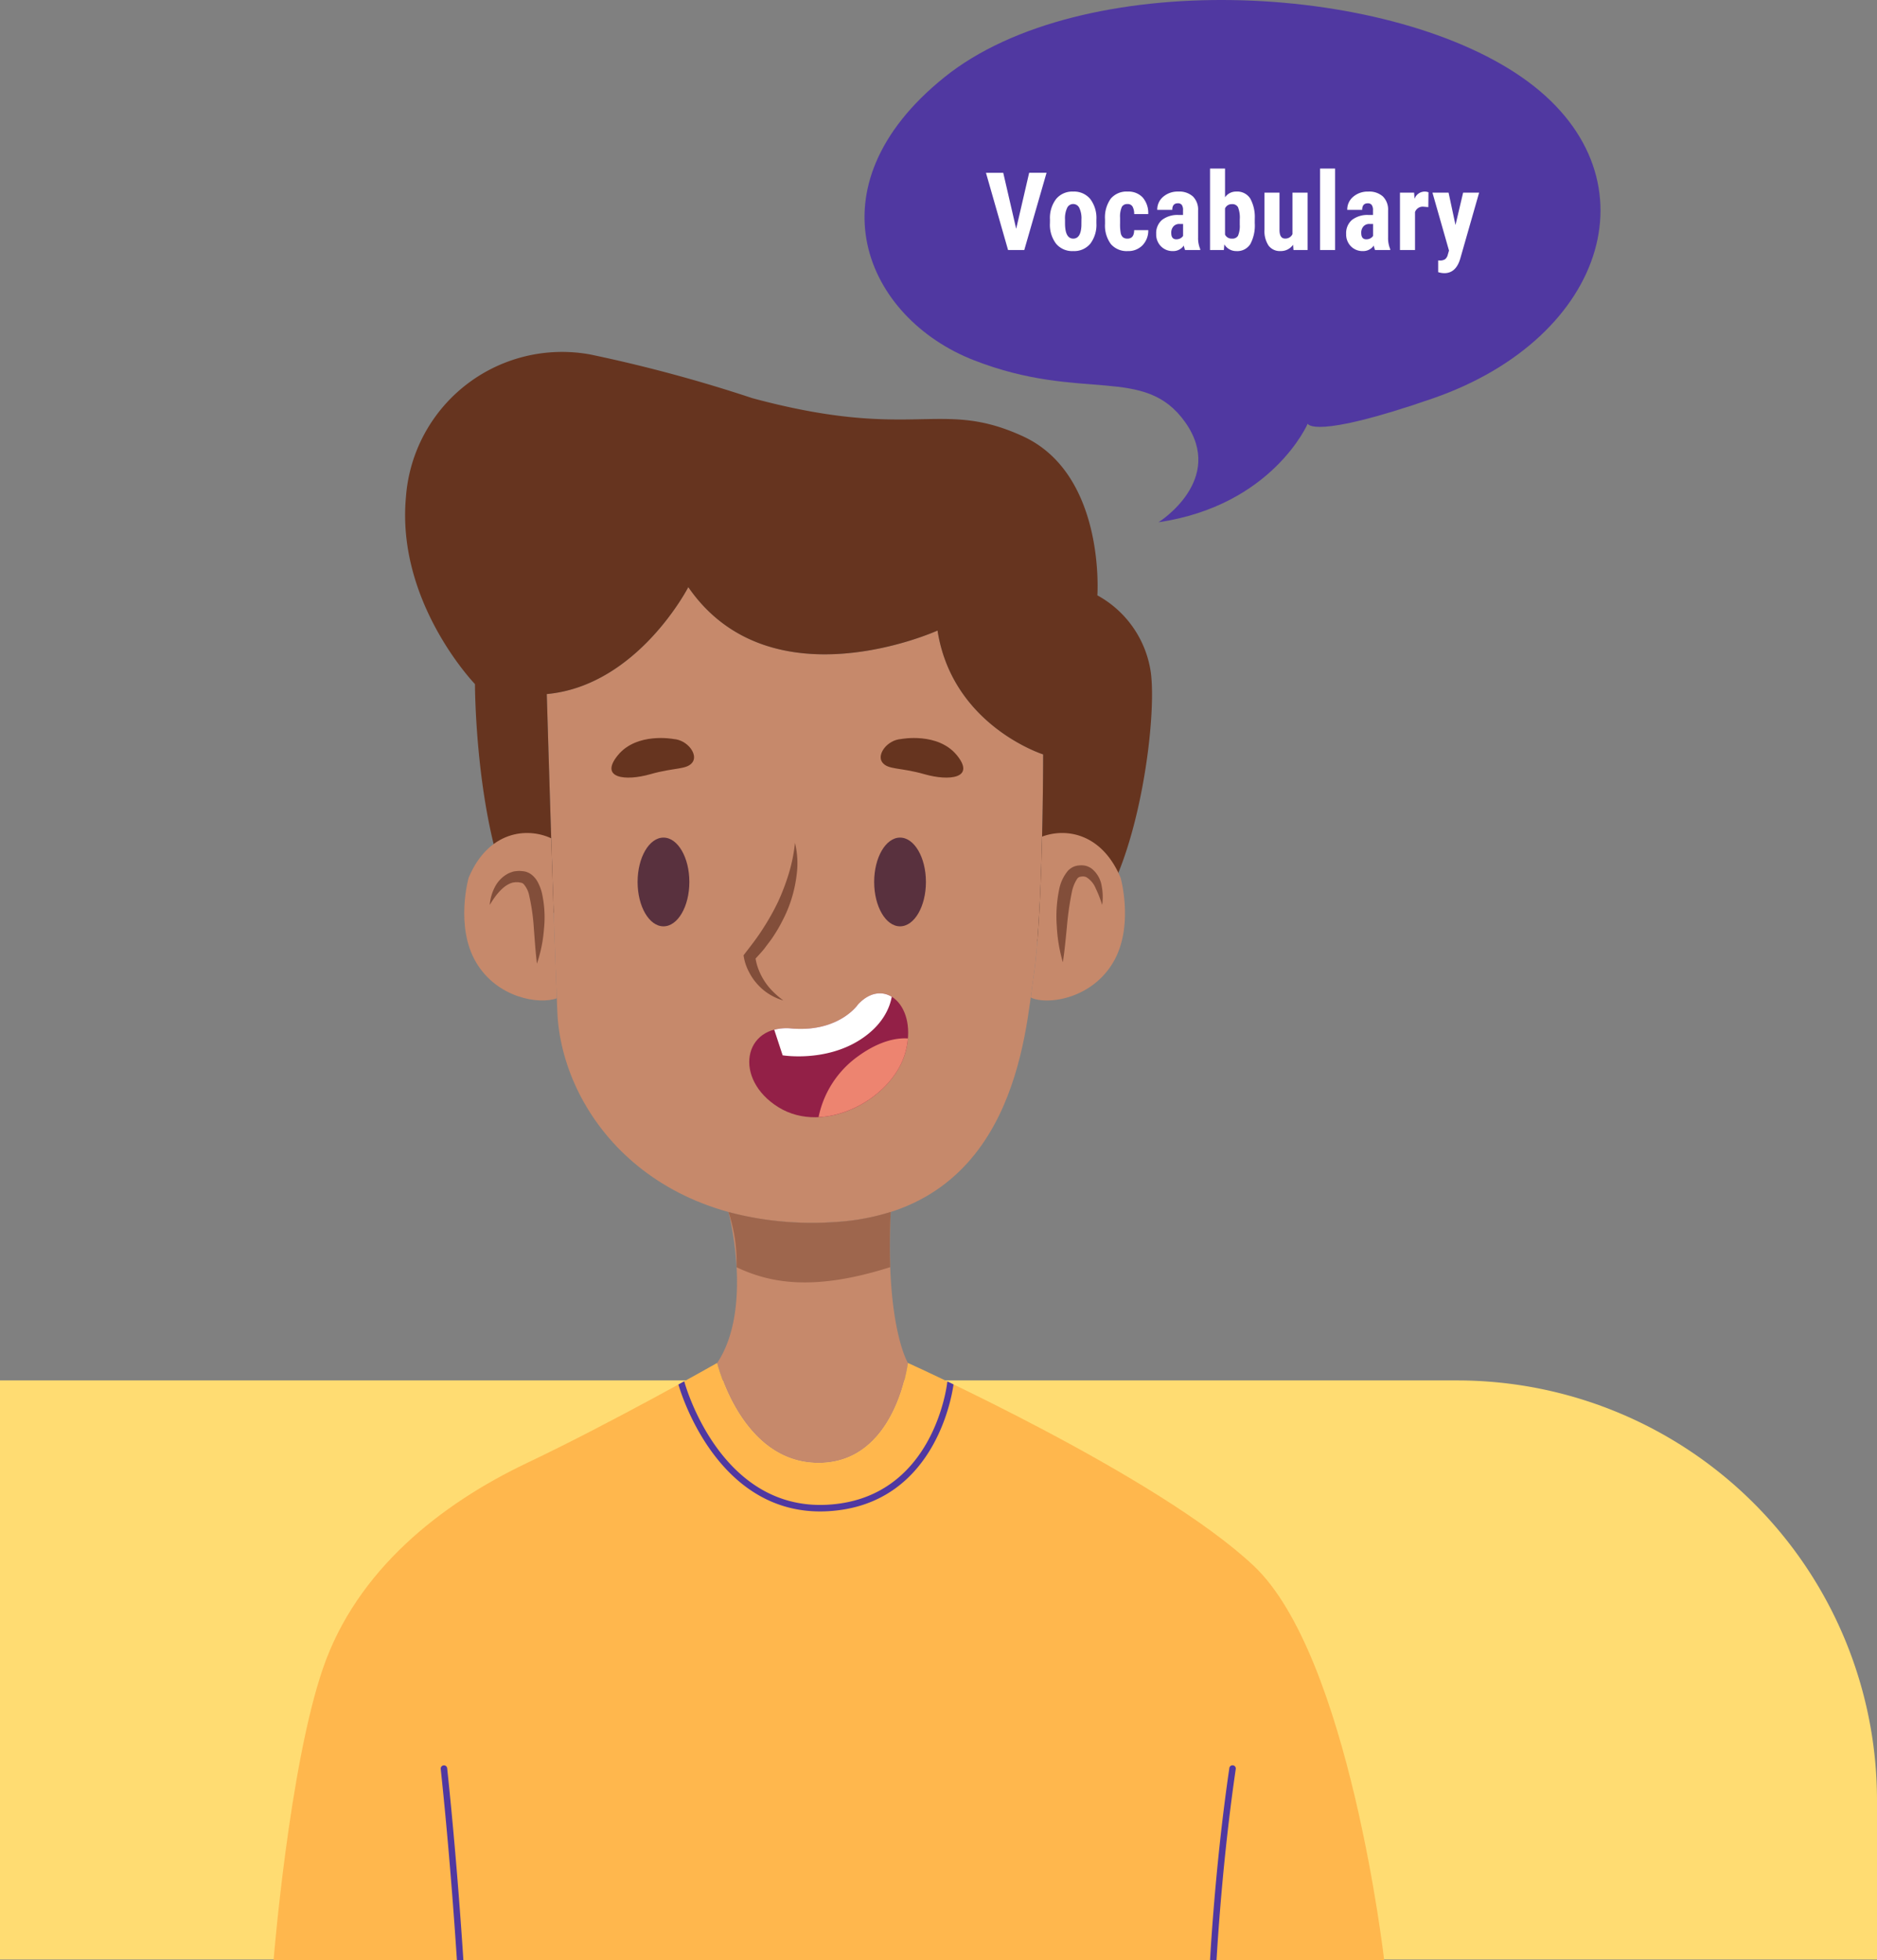 <svg xmlns="http://www.w3.org/2000/svg" xmlns:xlink="http://www.w3.org/1999/xlink" width="295" height="308.001" viewBox="0 0 295 308.001">
  <rect x="0" y="0" width="295" height="308.001" fill="#808080" stroke="none"/>
  <defs>
    <clipPath id="clip-path">
      <path id="Path_103947" data-name="Path 103947" d="M346.332,340.156c-15.05-14.163-54.343-31.869-54.343-31.869S290.119,324,277.95,324s-15.937-15.714-15.937-15.714-16.378,9.3-29.878,15.714-26.779,16.82-32.09,32.311-7.746,45.812-7.746,45.812H366.843S361.381,354.32,346.332,340.156Z" transform="translate(-192.299 -308.287)" fill="#5038a1"/>
    </clipPath>
  </defs>
  <g id="t1-i5" transform="translate(-180 -4191)">
    <path id="Path_104000" data-name="Path 104000" d="M210,0H439a66,66,0,0,1,66,66V91H210Z" transform="translate(-30 4407.911)" fill="#ffdc72"/>
    <g id="Group_92521" data-name="Group 92521" transform="translate(30.701 4081.099)">
      <path id="Path_103927" data-name="Path 103927" d="M232.071,212.162s1,34.176,1.659,49.944,14.938,34.69,43.488,33.029,30.059-29.929,31.371-38.674c1.494-9.959,1.494-34.814,1.494-34.814s-14.275-4.524-16.6-19.463c0,0-26.225,11.921-39.172-6.82C254.312,195.365,246.346,210.853,232.071,212.162Z" transform="translate(3.163 6.797)" fill="#c6896b"/>
      <path id="Path_103928" data-name="Path 103928" d="M328.654,211.549a16.462,16.462,0,0,0-8.41-12.172s1.328-19.033-11.73-25.008-17.04.885-42.491-5.975a230.76,230.76,0,0,0-25.451-6.861,24.606,24.606,0,0,0-28.992,22.353c-1.549,16.6,10.844,29.434,10.844,29.434s0,17.263,4.426,30.32c.757,2.23,3.64,4.092,7.943,5.621-.547-16.015-1.082-34.373-1.082-34.373,14.275-1.309,22.241-16.8,22.241-16.8,12.947,18.742,39.172,6.82,39.172,6.82,2.324,14.938,16.6,19.463,16.6,19.463s0,17.833-.909,29.34a20.4,20.4,0,0,0,6.367-1.664C325.777,246.959,329.76,220.18,328.654,211.549Z" transform="translate(1.523 4.073)" fill="#66341f"/>
      <path id="Path_103929" data-name="Path 103929" d="M233.722,231.981c-3.818-1.779-9.89-1.139-12.978,6.2,0,0-2.158,7.635,1.162,13.278s9.95,6.674,12.693,5.661h0C234.322,250.2,234,240.7,233.722,231.981Z" transform="translate(2.207 9.643)" fill="#c6896b"/>
      <path id="Path_103930" data-name="Path 103930" d="M316.652,238.18c-2.922-6.942-8.513-7.888-12.341-6.462-.18,7.619-.553,16.749-1.326,21.9-.137.917-.279,2.056-.451,3.349a1.01,1.01,0,0,0,.263.154c2.743,1.013,9.374-.017,12.693-5.661S316.652,238.18,316.652,238.18Z" transform="translate(8.767 9.643)" fill="#c6896b"/>
      <path id="Path_103931" data-name="Path 103931" d="M223.768,242.017a7.332,7.332,0,0,1,.772-2.754,4.956,4.956,0,0,1,2.177-2.214,6.468,6.468,0,0,1,.809-.293,7.177,7.177,0,0,1,.859-.087,7.472,7.472,0,0,1,.868.082,2.807,2.807,0,0,1,.964.413,3.705,3.705,0,0,1,1.167,1.4,7.266,7.266,0,0,1,.558,1.476,17.393,17.393,0,0,1,.35,5.72,22.134,22.134,0,0,1-1.11,5.484c-.223-1.864-.337-3.687-.48-5.486a32.589,32.589,0,0,0-.728-5.19,3.888,3.888,0,0,0-.894-1.847.936.936,0,0,0-.271-.167c-.126-.041-.328-.062-.492-.1-.171-.018-.336,0-.511-.013-.164.036-.34.037-.51.087C225.909,238.922,224.7,240.438,223.768,242.017Z" transform="translate(2.503 10.082)" fill="#824e3a"/>
      <path id="Path_103932" data-name="Path 103932" d="M313.455,242.082a17.469,17.469,0,0,0-1.008-2.593,3.7,3.7,0,0,0-1.475-1.771,1.349,1.349,0,0,0-.841-.079.756.756,0,0,0-.612.352,5.917,5.917,0,0,0-.838,2.128,47.611,47.611,0,0,0-.763,5.365c-.182,1.842-.351,3.7-.638,5.6a24.286,24.286,0,0,1-.952-5.632,20.847,20.847,0,0,1,.37-5.8,6.479,6.479,0,0,1,1.4-2.965,2.953,2.953,0,0,1,.86-.607,2.842,2.842,0,0,1,1-.215,2.984,2.984,0,0,1,.964.078,3.07,3.07,0,0,1,.879.424,4.375,4.375,0,0,1,1.589,2.8A8.68,8.68,0,0,1,313.455,242.082Z" transform="translate(9.064 10.016)" fill="#824e3a"/>
      <path id="Path_103933" data-name="Path 103933" d="M268.8,232.588a13.575,13.575,0,0,1,.261,5.034,20.807,20.807,0,0,1-1.217,4.951,20.549,20.549,0,0,1-1.058,2.329,21.5,21.5,0,0,1-1.281,2.21c-.447.727-1,1.375-1.493,2.065-.528.664-1.125,1.27-1.682,1.9l.221-.69a8.708,8.708,0,0,0,.464,1.935,10.092,10.092,0,0,0,.924,1.881,9.852,9.852,0,0,0,1.338,1.683,13.545,13.545,0,0,0,1.7,1.462,8.675,8.675,0,0,1-2.121-.923,8.283,8.283,0,0,1-1.84-1.5,8.439,8.439,0,0,1-1.4-1.973,7.886,7.886,0,0,1-.842-2.368l-.057-.33.277-.361c.981-1.274,1.968-2.533,2.81-3.885a37.706,37.706,0,0,0,2.334-4.156,35.15,35.15,0,0,0,1.7-4.473A25.289,25.289,0,0,0,268.8,232.588Z" transform="translate(5.441 9.757)" fill="#824e3a"/>
      <path id="Path_103934" data-name="Path 103934" d="M253.427,238.791c0,3.85-1.821,6.972-4.067,6.972s-4.067-3.122-4.067-6.972,1.82-6.972,4.067-6.972S253.427,234.94,253.427,238.791Z" transform="translate(4.215 9.696)" fill="#59313e"/>
      <path id="Path_103935" data-name="Path 103935" d="M287.868,238.791c0,3.85-1.821,6.972-4.067,6.972s-4.067-3.122-4.067-6.972,1.821-6.972,4.067-6.972S287.868,234.94,287.868,238.791Z" transform="translate(6.954 9.696)" fill="#59313e"/>
      <path id="Path_103936" data-name="Path 103936" d="M251.24,217.481s-5.754-1.107-8.742,2.544,1.218,4.095,5.091,2.988,5.754-.664,6.639-1.882S253.449,217.633,251.24,217.481Z" transform="translate(3.912 8.543)" fill="#66341f"/>
      <path id="Path_103937" data-name="Path 103937" d="M283.91,217.481s5.754-1.107,8.742,2.544-1.217,4.095-5.09,2.988-5.754-.664-6.639-1.882S281.7,217.633,283.91,217.481Z" transform="translate(7.029 8.543)" fill="#66341f"/>
      <path id="Path_103938" data-name="Path 103938" d="M284.144,286.316l-.016-.008a35.877,35.877,0,0,1-8.882,1.6,51.064,51.064,0,0,1-16.586-1.59l0,0s3.974,15.089-1.78,23.719c0,0,3.768,15.714,15.937,15.714s14.039-15.714,14.039-15.714S283.3,304.2,284.144,286.316Z" transform="translate(5.136 14.029)" fill="#c6896b"/>
      <path id="Path_103939" data-name="Path 103939" d="M346.332,340.156c-15.05-14.163-54.343-31.869-54.343-31.869S290.119,324,277.95,324s-15.937-15.714-15.937-15.714-16.378,9.3-29.878,15.714-26.779,16.82-32.09,32.311-7.746,45.812-7.746,45.812H366.843S361.381,354.32,346.332,340.156Z" transform="translate(0 15.777)" fill="#ffb74d"/>
      <path id="Path_103940" data-name="Path 103940" d="M283.946,294.982c-.093-2.51-.087-5.384.067-8.666l-.016-.008a35.877,35.877,0,0,1-8.882,1.6,51.064,51.064,0,0,1-16.586-1.59l0,0A25.744,25.744,0,0,1,259.8,295C264.934,297.421,271.734,298.859,283.946,294.982Z" transform="translate(5.267 14.029)" fill="#9e664d"/>
      <path id="Path_103941" data-name="Path 103941" d="M278.636,256.242s-2.987,4.426-10.512,3.762-9.137,7.967-1.968,12.393,17.793-1.217,19.895-8.521S282.842,251.705,278.636,256.242Z" transform="translate(5.507 11.499)" fill="#932047"/>
      <path id="Path_103942" data-name="Path 103942" d="M278.347,256.242s-2.987,4.426-10.512,3.762a7.716,7.716,0,0,0-2.649.2l1.321,4.022s6.64,1.107,12.173-2.442c3.614-2.319,4.673-5.1,4.977-6.752C282.125,254.088,280.138,254.31,278.347,256.242Z" transform="translate(5.796 11.499)" fill="#fff"/>
      <path id="Path_103943" data-name="Path 103943" d="M285.247,263.356a12.091,12.091,0,0,0,.432-2.3c-1.449-.1-4.224.176-7.846,2.808a15.566,15.566,0,0,0-6.193,9.555C277.611,273.149,283.709,268.7,285.247,263.356Z" transform="translate(6.31 12.02)" fill="#ed8470"/>
      <g id="Group_57302" data-name="Group 57302" transform="translate(192.299 324.064)">
        <g id="Group_57301" data-name="Group 57301" clip-path="url(#clip-path)">
          <g id="Group_57300" data-name="Group 57300" transform="translate(26.269 2.626)">
            <g id="Group_57297" data-name="Group 57297" transform="translate(37.301)">
              <path id="Path_103944" data-name="Path 103944" d="M273.511,331.426c-16.824,0-22.254-19.862-22.307-20.067a.509.509,0,1,1,.985-.259c.053.2,5.5,20.131,22.378,19.28,16.852-.854,18.9-19.019,18.918-19.2a.516.516,0,0,1,.558-.456.509.509,0,0,1,.456.558c-.019.192-2.163,19.22-19.879,20.116C274.244,331.417,273.873,331.426,273.511,331.426Z" transform="translate(-251.186 -310.72)" fill="#5038a1"/>
            </g>
            <g id="Group_57298" data-name="Group 57298" transform="translate(0 60.603)">
              <path id="Path_103945" data-name="Path 103945" d="M220.04,403.806a.511.511,0,0,1-.508-.483c-.009-.172-.928-17.321-2.9-35.9a.509.509,0,1,1,1.013-.107c1.971,18.61,2.892,35.784,2.9,35.956a.509.509,0,0,1-.481.535Z" transform="translate(-216.633 -366.858)" fill="#5038a1"/>
            </g>
            <g id="Group_57299" data-name="Group 57299" transform="translate(120.796 60.603)">
              <path id="Path_103946" data-name="Path 103946" d="M329.041,400.018h-.023a.51.51,0,0,1-.487-.532c.008-.155.733-15.758,3.144-32.192a.509.509,0,1,1,1.007.148c-2.4,16.384-3.125,31.935-3.133,32.09A.509.509,0,0,1,329.041,400.018Z" transform="translate(-328.53 -366.858)" fill="#5038a1"/>
            </g>
          </g>
        </g>
      </g>
      <path id="Path_103948" data-name="Path 103948" d="M324.534,191.966s10.623-6.639,4.2-15.713-16.149-3.1-33.193-9.738-26.118-27.221-4.651-44.483,69.049-15.05,90.737,0,13.5,40.942-13.943,50.459c-18.986,6.583-19.7,3.983-19.7,3.983S342.461,189.31,324.534,191.966Z" transform="translate(6.842)" fill="#5038a1"/>
      <path id="Path_135998" data-name="Path 135998" d="M4.975-7.035l2.041-8.8H9.748L6.249-3.7H3.7L.226-15.833H2.942ZM10.286-8.5a4.895,4.895,0,0,1,.966-3.216,3.284,3.284,0,0,1,2.674-1.166,3.3,3.3,0,0,1,2.691,1.166,4.923,4.923,0,0,1,.966,3.233v.575a4.9,4.9,0,0,1-.958,3.216,3.289,3.289,0,0,1-2.683,1.158,3.305,3.305,0,0,1-2.7-1.162,4.92,4.92,0,0,1-.962-3.228Zm2.366.592q0,2.416,1.291,2.416,1.191,0,1.283-2.016l.008-.991a3.793,3.793,0,0,0-.342-1.829,1.064,1.064,0,0,0-.966-.6,1.037,1.037,0,0,0-.937.6A3.833,3.833,0,0,0,12.652-8.5Zm9.827,2.416q1.025,0,1.041-1.333h2.216a3.312,3.312,0,0,1-.908,2.383,3.081,3.081,0,0,1-2.3.908,3.287,3.287,0,0,1-2.658-1.083,4.89,4.89,0,0,1-.933-3.191v-.717a5.046,5.046,0,0,1,.9-3.241,3.233,3.233,0,0,1,2.67-1.116,3.055,3.055,0,0,1,2.349.921,3.745,3.745,0,0,1,.875,2.612H23.52a2.364,2.364,0,0,0-.25-1.166.856.856,0,0,0-.8-.408.953.953,0,0,0-.883.437,3.729,3.729,0,0,0-.283,1.7v.916a7.356,7.356,0,0,0,.108,1.537,1.158,1.158,0,0,0,.358.642A1.092,1.092,0,0,0,22.479-5.494ZM31.522-3.7a3.3,3.3,0,0,1-.2-.7,2.015,2.015,0,0,1-1.716.866,2.54,2.54,0,0,1-1.879-.75,2.635,2.635,0,0,1-.746-1.941,2.729,2.729,0,0,1,.9-2.191,3.953,3.953,0,0,1,2.6-.791h.717v-.725A1.358,1.358,0,0,0,31-10.793a.747.747,0,0,0-.608-.25q-.883,0-.883,1.033H27.148a2.61,2.61,0,0,1,.937-2.062,3.489,3.489,0,0,1,2.37-.812,3.2,3.2,0,0,1,2.3.771,2.893,2.893,0,0,1,.812,2.2v4.241A4.437,4.437,0,0,0,33.9-3.844V-3.7ZM30.131-5.386a1.315,1.315,0,0,0,.667-.158,1.121,1.121,0,0,0,.408-.375V-7.794h-.567a1.209,1.209,0,0,0-.946.383,1.472,1.472,0,0,0-.346,1.025Q29.348-5.386,30.131-5.386ZM42.474-7.919a6.188,6.188,0,0,1-.7,3.287,2.421,2.421,0,0,1-2.2,1.1,2.169,2.169,0,0,1-1.883-1.058l-.075.891H35.442V-16.5H37.8v4.516a2.085,2.085,0,0,1,1.758-.9,2.426,2.426,0,0,1,2.2,1.087,6.019,6.019,0,0,1,.717,3.187ZM40.116-8.51a4.414,4.414,0,0,0-.275-1.912,1.007,1.007,0,0,0-.958-.487,1.136,1.136,0,0,0-1.083.675v4.107a1.127,1.127,0,0,0,1.1.633,1,1,0,0,0,.937-.442,3.866,3.866,0,0,0,.279-1.716Zm8.377,3.982a2.322,2.322,0,0,1-1.966.991,2.208,2.208,0,0,1-1.883-.854A4.094,4.094,0,0,1,44-6.877v-5.84H46.36v5.9q.017,1.316.875,1.316A1.216,1.216,0,0,0,48.4-6.2v-6.515h2.374V-3.7H48.56ZM55.1-3.7H52.738V-16.5H55.1Zm6.278,0a3.3,3.3,0,0,1-.2-.7,2.015,2.015,0,0,1-1.716.866,2.54,2.54,0,0,1-1.879-.75,2.635,2.635,0,0,1-.746-1.941,2.729,2.729,0,0,1,.9-2.191,3.953,3.953,0,0,1,2.6-.791h.717v-.725a1.358,1.358,0,0,0-.208-.858.747.747,0,0,0-.608-.25q-.883,0-.883,1.033H57.008a2.61,2.61,0,0,1,.937-2.062,3.489,3.489,0,0,1,2.37-.812,3.2,3.2,0,0,1,2.3.771,2.893,2.893,0,0,1,.812,2.2v4.241a4.437,4.437,0,0,0,.333,1.825V-3.7ZM59.99-5.386a1.315,1.315,0,0,0,.667-.158,1.121,1.121,0,0,0,.408-.375V-7.794H60.5a1.209,1.209,0,0,0-.946.383,1.472,1.472,0,0,0-.346,1.025Q59.207-5.386,59.99-5.386Zm9.76-5.057-.783-.067a1.287,1.287,0,0,0-1.308.85V-3.7H65.293v-9.015h2.224l.067.975a1.708,1.708,0,0,1,1.541-1.141,1.651,1.651,0,0,1,.65.108Zm4.27,2.816,1.2-5.091h2.516L74.77-2.353Q74.1-.062,72.262-.062A3.49,3.49,0,0,1,71.3-.22V-2.062l.275.008a1.356,1.356,0,0,0,.829-.212A1.33,1.33,0,0,0,72.82-3L73-3.611l-2.6-9.106h2.533Z" transform="translate(304.032 152.887)" fill="#fff"/>
    </g>
  </g>
</svg>
